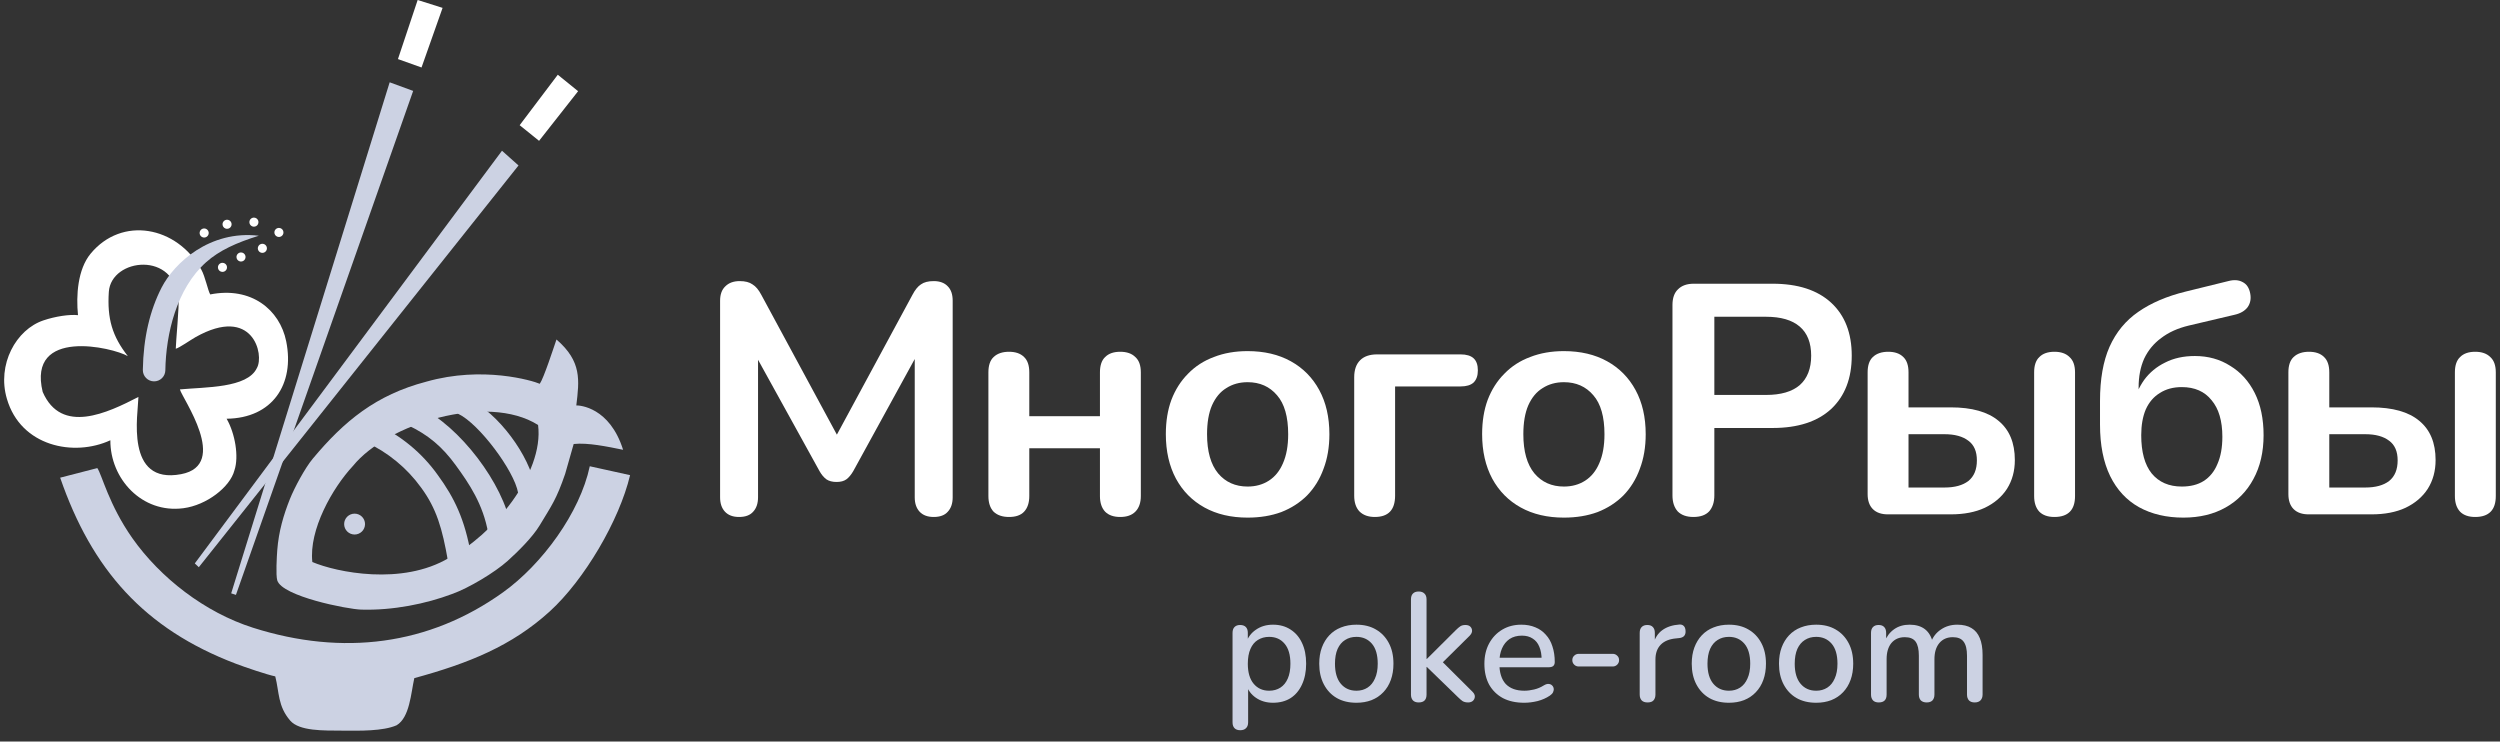 <svg width="236" height="70" viewBox="0 0 236 70" fill="none" xmlns="http://www.w3.org/2000/svg">
<rect x="0" y="0" width="236" height="70" fill="#333333" stroke="none"/>
<g clip-path="url(#clip0_25_1318)">
<path fill-rule="evenodd" clip-rule="evenodd" d="M34.09 57.547C37.098 57.638 40.235 56.995 42.677 56.073C44.248 55.515 46.7 54.045 47.927 52.944C48.888 52.079 50.266 50.721 50.947 49.592C52.091 47.689 52.519 47.154 53.35 44.737L54.155 41.914C55.483 41.768 57.307 42.156 58.82 42.46C57.553 38.436 54.714 38.26 54.404 38.273C54.688 35.882 54.935 34.124 52.531 32.048C52.266 32.818 51.327 35.71 50.954 36.23C50.267 35.93 45.557 34.518 40.25 36.028C35.484 37.278 32.495 39.75 29.526 43.299C28.795 44.172 27.794 46.041 27.363 47.119C26.77 48.606 26.31 50.154 26.174 51.93C26.13 52.513 26.024 54.3 26.174 54.79C26.638 56.295 32.775 57.507 34.09 57.547ZM29.485 53.055C29.149 50.029 31.365 46.077 33.328 43.974C36.562 39.996 45.978 37.079 50.795 40.118C51.381 44.737 46.432 50.602 42.383 52.665C37.959 55.306 31.77 54.023 29.485 53.054V53.055Z" fill="#CCD2E3"/>
<path fill-rule="evenodd" clip-rule="evenodd" d="M39.11 64.016C44.242 62.616 48.302 60.983 51.884 57.729C55.154 54.759 58.471 49.12 59.48 44.854L55.675 44.014C54.748 48.405 51.167 53.273 47.502 55.904C40.495 60.931 32.345 61.941 23.894 59.261C19.334 57.815 15.123 54.538 12.487 50.792C10.273 47.638 9.631 44.832 9.187 44.187L5.679 45.093C8.674 53.758 13.609 59.363 22.256 62.652C23.155 62.995 25.2 63.688 25.985 63.851C26.37 65.361 26.215 66.657 27.396 68.025C28.272 69.034 30.573 68.958 32.272 68.972C33.971 68.986 36.148 69.028 37.435 68.468C38.677 67.739 38.795 65.425 39.11 64.016Z" fill="#CCD2E3"/>
<path fill-rule="evenodd" clip-rule="evenodd" d="M27.018 32.222C26.415 29.233 23.713 27.027 19.846 27.794C19.639 27.469 19.367 26.098 19.008 25.459C16.685 21.319 11.497 20.385 8.555 23.946C7.324 25.434 7.178 27.903 7.363 29.752C6.548 29.662 5.217 29.868 4.116 30.239C1.513 31.101 -0.305 34.414 0.65 37.645C1.956 42.144 6.979 43.154 10.419 41.56C10.395 45.196 13.402 48.49 17.308 47.976C19.5 47.693 21.727 45.972 22.128 44.404C22.567 43.121 22.198 40.925 21.392 39.528C25.712 39.476 27.837 36.285 27.018 32.222ZM16.838 28.359C16.959 28.493 16.581 32.53 16.593 32.922C16.951 32.824 17.94 32.122 18.456 31.828C23.885 28.769 24.978 33.508 24.248 34.746C23.35 36.648 19.381 36.534 16.983 36.76C17.162 37.543 21.73 43.883 17.096 44.762C11.771 45.773 13.033 39.082 13.068 37.471C10.151 38.975 5.792 41.064 4.028 36.993C2.556 30.892 10.658 32.795 12.069 33.62C10.598 31.742 10.107 30.097 10.273 27.55C10.493 24.343 16.619 23.653 16.838 28.359Z" fill="white"/>
<path fill-rule="evenodd" clip-rule="evenodd" d="M34.5 41.717C34.115 41.532 33.909 40.867 34.093 40.477C34.276 40.087 34.949 39.768 35.525 40.04C37.845 41.109 39.846 42.765 41.329 44.846C42.9 46.996 43.88 49.035 44.463 52.377C44.602 53.3 44.089 53.715 43.665 53.788C43.24 53.861 42.437 53.709 42.287 52.961C41.748 49.861 41.202 48.014 39.774 46.058C38.422 44.179 36.604 42.683 34.5 41.717V41.717Z" fill="#CCD2E3"/>
<path fill-rule="evenodd" clip-rule="evenodd" d="M38.5 40.137C38.115 39.953 37.846 39.446 38.127 38.802C38.625 38.099 39.22 38.245 39.609 38.43C43.395 40.226 47.533 45.666 48.244 49.75C48.316 50.175 48.244 50.836 47.602 51.095C46.924 51.304 46.164 50.777 46.091 50.352C45.611 47.595 44.279 45.64 43.011 43.903C41.744 42.165 40.425 41.049 38.5 40.137Z" fill="#CCD2E3"/>
<path fill-rule="evenodd" clip-rule="evenodd" d="M43.269 39.072C43.174 39.016 43.09 38.942 43.023 38.853C42.956 38.765 42.908 38.664 42.88 38.556C42.853 38.449 42.847 38.337 42.864 38.227C42.88 38.117 42.918 38.012 42.976 37.917C43.336 37.404 43.874 37.498 44.268 37.681C47.019 38.985 49.989 42.982 50.506 45.953C50.696 46.594 50.37 47.081 49.945 47.153C49.521 47.224 48.98 46.947 48.909 46.523C48.545 44.435 45.215 39.995 43.269 39.072Z" fill="#CCD2E3"/>
<path fill-rule="evenodd" clip-rule="evenodd" d="M24.435 22.253C19.796 21.705 16.44 24.84 15.261 27.135C14.155 29.288 13.534 31.86 13.484 34.924C13.48 35.206 13.589 35.478 13.785 35.68C13.982 35.882 14.251 35.997 14.532 36.001C14.814 36.005 15.086 35.896 15.288 35.7C15.49 35.503 15.605 35.234 15.609 34.953C15.664 31.526 16.659 27.262 19.458 24.752C20.718 23.63 22.334 22.906 24.435 22.253Z" fill="#CCD2E3"/>
<path d="M33.473 50.459C34.017 50.459 34.459 50.018 34.459 49.474C34.459 48.929 34.017 48.488 33.473 48.488C32.929 48.488 32.488 48.929 32.488 49.474C32.488 50.018 32.929 50.459 33.473 50.459Z" fill="#CCD2E3"/>
<path d="M19.273 22.424C19.51 22.424 19.702 22.232 19.702 21.995C19.702 21.758 19.51 21.566 19.273 21.566C19.037 21.566 18.845 21.758 18.845 21.995C18.845 22.232 19.037 22.424 19.273 22.424Z" fill="white"/>
<path fill-rule="evenodd" clip-rule="evenodd" d="M21.435 20.743C21.52 20.743 21.603 20.768 21.674 20.815C21.744 20.863 21.799 20.929 21.831 21.008C21.864 21.086 21.872 21.172 21.856 21.255C21.839 21.338 21.798 21.415 21.738 21.475C21.678 21.535 21.602 21.576 21.519 21.592C21.436 21.609 21.35 21.6 21.271 21.568C21.193 21.535 21.126 21.48 21.079 21.41C21.032 21.339 21.007 21.256 21.007 21.172C21.007 21.058 21.052 20.949 21.133 20.869C21.213 20.789 21.322 20.744 21.435 20.743V20.743Z" fill="white"/>
<path fill-rule="evenodd" clip-rule="evenodd" d="M23.971 20.542C24.055 20.542 24.138 20.567 24.209 20.614C24.279 20.661 24.334 20.728 24.367 20.807C24.399 20.885 24.408 20.971 24.391 21.054C24.375 21.137 24.334 21.214 24.274 21.274C24.214 21.334 24.137 21.374 24.054 21.391C23.971 21.407 23.885 21.399 23.807 21.367C23.728 21.334 23.662 21.279 23.614 21.209C23.567 21.138 23.542 21.055 23.542 20.971C23.542 20.914 23.553 20.858 23.575 20.806C23.596 20.754 23.628 20.707 23.667 20.667C23.707 20.627 23.755 20.596 23.807 20.574C23.859 20.553 23.914 20.542 23.971 20.542V20.542Z" fill="white"/>
<path fill-rule="evenodd" clip-rule="evenodd" d="M26.33 21.515C26.415 21.515 26.498 21.54 26.569 21.587C26.639 21.634 26.694 21.701 26.726 21.779C26.759 21.858 26.767 21.944 26.751 22.027C26.734 22.11 26.693 22.187 26.633 22.247C26.573 22.307 26.496 22.347 26.413 22.364C26.33 22.38 26.244 22.372 26.166 22.339C26.087 22.306 26.02 22.251 25.973 22.18C25.926 22.11 25.901 22.027 25.902 21.942C25.902 21.828 25.947 21.72 26.028 21.64C26.108 21.56 26.217 21.515 26.33 21.515Z" fill="white"/>
<path d="M25.164 23.606C25.255 23.387 25.151 23.137 24.932 23.046C24.714 22.955 24.463 23.059 24.372 23.278C24.282 23.497 24.386 23.747 24.604 23.838C24.823 23.928 25.074 23.825 25.164 23.606Z" fill="white"/>
<path fill-rule="evenodd" clip-rule="evenodd" d="M22.752 23.832C22.837 23.832 22.92 23.857 22.99 23.904C23.061 23.951 23.116 24.018 23.148 24.097C23.18 24.175 23.189 24.262 23.172 24.345C23.155 24.428 23.114 24.504 23.055 24.564C22.994 24.624 22.918 24.665 22.835 24.681C22.752 24.698 22.665 24.689 22.587 24.656C22.509 24.624 22.442 24.569 22.395 24.498C22.348 24.427 22.323 24.344 22.323 24.259C22.323 24.203 22.334 24.147 22.356 24.096C22.378 24.044 22.409 23.996 22.449 23.957C22.489 23.917 22.536 23.886 22.588 23.864C22.64 23.843 22.696 23.832 22.752 23.832V23.832Z" fill="white"/>
<path fill-rule="evenodd" clip-rule="evenodd" d="M21.002 24.81C21.087 24.81 21.169 24.835 21.24 24.882C21.31 24.929 21.365 24.996 21.398 25.074C21.43 25.152 21.439 25.239 21.422 25.322C21.405 25.405 21.365 25.481 21.305 25.541C21.245 25.601 21.169 25.642 21.085 25.659C21.002 25.675 20.916 25.667 20.838 25.634C20.759 25.602 20.692 25.547 20.645 25.476C20.598 25.406 20.573 25.323 20.573 25.238C20.573 25.182 20.584 25.126 20.605 25.074C20.627 25.022 20.658 24.975 20.698 24.935C20.738 24.895 20.785 24.863 20.837 24.842C20.89 24.82 20.945 24.809 21.002 24.81V24.81Z" fill="white"/>
<path fill-rule="evenodd" clip-rule="evenodd" d="M22.273 56.157L39.003 8.581L36.785 7.769L21.824 56.012L22.273 56.157Z" fill="#CCD2E3"/>
<path fill-rule="evenodd" clip-rule="evenodd" d="M18.767 53.545L48.948 15.62L47.388 14.229L18.388 53.187L18.767 53.545Z" fill="#CCD2E3"/>
<path fill-rule="evenodd" clip-rule="evenodd" d="M39.427 0L41.78 0.743L39.792 6.371L37.566 5.577L39.427 0Z" fill="white"/>
<path fill-rule="evenodd" clip-rule="evenodd" d="M54.573 8.609L52.655 7.055L49.056 11.818L50.888 13.295L54.573 8.609Z" fill="white"/>
<path d="M69.768 48.802C69.192 48.802 68.749 48.637 68.44 48.308C68.131 47.978 67.977 47.525 67.977 46.949V28.389C67.977 27.792 68.142 27.339 68.471 27.03C68.8 26.701 69.253 26.536 69.83 26.536C70.344 26.536 70.746 26.639 71.034 26.845C71.343 27.03 71.621 27.36 71.868 27.833L79.496 41.946H78.507L86.135 27.833C86.382 27.36 86.65 27.03 86.938 26.845C87.226 26.639 87.628 26.536 88.142 26.536C88.719 26.536 89.161 26.701 89.47 27.03C89.779 27.339 89.933 27.792 89.933 28.389V46.949C89.933 47.525 89.779 47.978 89.47 48.308C89.182 48.637 88.739 48.802 88.142 48.802C87.566 48.802 87.123 48.637 86.814 48.308C86.506 47.978 86.351 47.525 86.351 46.949V32.651H87.031L80.546 44.478C80.34 44.828 80.124 45.086 79.897 45.25C79.671 45.415 79.362 45.497 78.971 45.497C78.579 45.497 78.26 45.415 78.013 45.25C77.766 45.065 77.55 44.808 77.365 44.478L70.818 32.62H71.559V46.949C71.559 47.525 71.405 47.978 71.096 48.308C70.808 48.637 70.365 48.802 69.768 48.802Z" fill="white"/>
<path d="M95.25 48.802C94.632 48.802 94.149 48.637 93.799 48.308C93.469 47.958 93.305 47.464 93.305 46.825V35.152C93.305 34.493 93.469 34.01 93.799 33.701C94.149 33.371 94.632 33.207 95.25 33.207C95.868 33.207 96.341 33.371 96.671 33.701C97 34.01 97.165 34.493 97.165 35.152V39.29H103.835V35.152C103.835 34.493 104 34.01 104.329 33.701C104.659 33.371 105.132 33.207 105.75 33.207C106.367 33.207 106.841 33.371 107.17 33.701C107.52 34.01 107.695 34.493 107.695 35.152V46.825C107.695 47.464 107.52 47.958 107.17 48.308C106.841 48.637 106.367 48.802 105.75 48.802C105.132 48.802 104.659 48.637 104.329 48.308C104 47.958 103.835 47.464 103.835 46.825V42.317H97.165V46.825C97.165 47.464 97 47.958 96.671 48.308C96.362 48.637 95.888 48.802 95.25 48.802Z" fill="white"/>
<path d="M117.775 48.863C116.21 48.863 114.851 48.544 113.699 47.906C112.546 47.268 111.65 46.362 111.012 45.189C110.374 43.995 110.055 42.594 110.055 40.989C110.055 39.774 110.23 38.693 110.58 37.746C110.95 36.779 111.475 35.955 112.154 35.276C112.834 34.576 113.647 34.051 114.594 33.701C115.541 33.33 116.601 33.145 117.775 33.145C119.34 33.145 120.698 33.464 121.851 34.102C123.004 34.74 123.9 35.646 124.538 36.82C125.176 37.993 125.495 39.383 125.495 40.989C125.495 42.203 125.31 43.294 124.939 44.262C124.589 45.23 124.075 46.063 123.395 46.764C122.716 47.443 121.903 47.968 120.956 48.339C120.009 48.688 118.948 48.863 117.775 48.863ZM117.775 45.93C118.537 45.93 119.206 45.744 119.782 45.374C120.359 45.003 120.801 44.458 121.11 43.737C121.439 42.996 121.604 42.08 121.604 40.989C121.604 39.342 121.254 38.117 120.554 37.314C119.854 36.49 118.928 36.079 117.775 36.079C117.013 36.079 116.344 36.264 115.768 36.635C115.191 36.984 114.738 37.53 114.409 38.271C114.1 38.992 113.946 39.898 113.946 40.989C113.946 42.615 114.296 43.85 114.996 44.694C115.696 45.518 116.622 45.93 117.775 45.93Z" fill="white"/>
<path d="M129.783 48.802C129.165 48.802 128.681 48.627 128.331 48.277C128.002 47.927 127.837 47.433 127.837 46.794V35.615C127.837 34.915 128.023 34.38 128.393 34.01C128.764 33.639 129.299 33.454 129.999 33.454H137.874C138.43 33.454 138.841 33.577 139.109 33.824C139.377 34.071 139.51 34.452 139.51 34.967C139.51 35.461 139.377 35.842 139.109 36.109C138.841 36.356 138.43 36.48 137.874 36.48H131.697V46.794C131.697 48.133 131.059 48.802 129.783 48.802Z" fill="white"/>
<path d="M147.633 48.863C146.069 48.863 144.71 48.544 143.557 47.906C142.404 47.268 141.508 46.362 140.87 45.189C140.232 43.995 139.913 42.594 139.913 40.989C139.913 39.774 140.088 38.693 140.438 37.746C140.808 36.779 141.333 35.955 142.013 35.276C142.692 34.576 143.505 34.051 144.452 33.701C145.399 33.33 146.46 33.145 147.633 33.145C149.198 33.145 150.557 33.464 151.71 34.102C152.862 34.74 153.758 35.646 154.396 36.82C155.034 37.993 155.354 39.383 155.354 40.989C155.354 42.203 155.168 43.294 154.798 44.262C154.448 45.23 153.933 46.063 153.254 46.764C152.574 47.443 151.761 47.968 150.814 48.339C149.867 48.688 148.807 48.863 147.633 48.863ZM147.633 45.93C148.395 45.93 149.064 45.744 149.64 45.374C150.217 45.003 150.66 44.458 150.968 43.737C151.298 42.996 151.462 42.08 151.462 40.989C151.462 39.342 151.112 38.117 150.413 37.314C149.713 36.49 148.786 36.079 147.633 36.079C146.871 36.079 146.202 36.264 145.626 36.635C145.049 36.984 144.597 37.53 144.267 38.271C143.958 38.992 143.804 39.898 143.804 40.989C143.804 42.615 144.154 43.85 144.854 44.694C145.554 45.518 146.48 45.93 147.633 45.93Z" fill="white"/>
<path d="M159.857 48.802C159.219 48.802 158.725 48.627 158.375 48.277C158.046 47.906 157.881 47.402 157.881 46.764V28.791C157.881 28.132 158.056 27.638 158.406 27.308C158.756 26.958 159.25 26.783 159.888 26.783H167.331C169.719 26.783 171.561 27.38 172.858 28.574C174.155 29.768 174.804 31.436 174.804 33.577C174.804 35.718 174.155 37.396 172.858 38.611C171.561 39.805 169.719 40.402 167.331 40.402H161.834V46.764C161.834 47.402 161.669 47.906 161.34 48.277C161.01 48.627 160.516 48.802 159.857 48.802ZM161.834 37.283H166.713C168.113 37.283 169.173 36.974 169.894 36.356C170.614 35.718 170.975 34.792 170.975 33.577C170.975 32.362 170.614 31.446 169.894 30.829C169.173 30.211 168.113 29.902 166.713 29.902H161.834V37.283Z" fill="white"/>
<path d="M178.219 48.555C177.601 48.555 177.128 48.39 176.798 48.06C176.469 47.731 176.304 47.258 176.304 46.64V35.152C176.304 34.493 176.469 34.01 176.798 33.701C177.148 33.371 177.632 33.207 178.25 33.207C178.867 33.207 179.341 33.371 179.67 33.701C179.999 34.01 180.164 34.493 180.164 35.152V38.456H184.148C186.145 38.456 187.648 38.879 188.657 39.723C189.686 40.567 190.201 41.802 190.201 43.428C190.201 44.458 189.954 45.364 189.459 46.146C188.965 46.908 188.265 47.505 187.36 47.937C186.474 48.349 185.404 48.555 184.148 48.555H178.219ZM180.164 46.022H183.561C184.529 46.022 185.28 45.816 185.815 45.405C186.351 44.972 186.618 44.324 186.618 43.459C186.618 42.615 186.351 41.998 185.815 41.606C185.28 41.195 184.529 40.989 183.561 40.989H180.164V46.022ZM193.937 48.802C193.32 48.802 192.846 48.637 192.517 48.308C192.187 47.958 192.023 47.464 192.023 46.825V35.152C192.023 34.493 192.187 34.01 192.517 33.701C192.846 33.371 193.32 33.207 193.937 33.207C194.555 33.207 195.028 33.371 195.358 33.701C195.708 34.01 195.883 34.493 195.883 35.152V46.825C195.883 48.143 195.234 48.802 193.937 48.802Z" fill="white"/>
<path d="M206.116 48.863C204.51 48.863 203.11 48.534 201.916 47.875C200.742 47.216 199.837 46.239 199.198 44.941C198.56 43.624 198.241 42.008 198.241 40.093V37.839C198.241 35.801 198.54 34.102 199.137 32.743C199.754 31.364 200.66 30.263 201.854 29.439C203.069 28.595 204.561 27.957 206.332 27.524L210.347 26.536C210.882 26.392 211.335 26.423 211.705 26.629C212.076 26.814 212.313 27.164 212.416 27.679C212.519 28.194 212.436 28.636 212.169 29.007C211.901 29.357 211.489 29.593 210.933 29.717L206.61 30.736C205.581 30.983 204.716 31.374 204.016 31.91C203.316 32.424 202.781 33.073 202.41 33.855C202.06 34.638 201.885 35.543 201.885 36.573V38.24H201.36C201.566 37.355 201.916 36.562 202.41 35.862C202.925 35.162 203.584 34.617 204.386 34.226C205.189 33.814 206.126 33.608 207.197 33.608C208.452 33.608 209.564 33.917 210.532 34.535C211.52 35.132 212.292 35.986 212.848 37.098C213.404 38.209 213.682 39.537 213.682 41.081C213.682 42.667 213.363 44.046 212.724 45.219C212.107 46.372 211.232 47.268 210.099 47.906C208.967 48.544 207.639 48.863 206.116 48.863ZM205.961 45.93C206.785 45.93 207.475 45.755 208.03 45.405C208.607 45.034 209.039 44.499 209.327 43.799C209.636 43.099 209.791 42.245 209.791 41.236C209.791 39.733 209.451 38.58 208.772 37.777C208.113 36.954 207.176 36.542 205.961 36.542C205.158 36.542 204.469 36.727 203.892 37.098C203.316 37.448 202.873 37.962 202.564 38.642C202.276 39.321 202.132 40.134 202.132 41.081C202.132 42.667 202.462 43.871 203.12 44.694C203.8 45.518 204.747 45.93 205.961 45.93Z" fill="white"/>
<path d="M217.939 48.555C217.321 48.555 216.847 48.39 216.518 48.06C216.189 47.731 216.024 47.258 216.024 46.64V35.152C216.024 34.493 216.189 34.01 216.518 33.701C216.868 33.371 217.352 33.207 217.969 33.207C218.587 33.207 219.061 33.371 219.39 33.701C219.719 34.01 219.884 34.493 219.884 35.152V38.456H223.868C225.865 38.456 227.368 38.879 228.376 39.723C229.406 40.567 229.92 41.802 229.92 43.428C229.92 44.458 229.673 45.364 229.179 46.146C228.685 46.908 227.985 47.505 227.079 47.937C226.194 48.349 225.124 48.555 223.868 48.555H217.939ZM219.884 46.022H223.281C224.249 46.022 225 45.816 225.535 45.405C226.071 44.972 226.338 44.324 226.338 43.459C226.338 42.615 226.071 41.998 225.535 41.606C225 41.195 224.249 40.989 223.281 40.989H219.884V46.022ZM233.657 48.802C233.039 48.802 232.566 48.637 232.237 48.308C231.907 47.958 231.742 47.464 231.742 46.825V35.152C231.742 34.493 231.907 34.01 232.237 33.701C232.566 33.371 233.039 33.207 233.657 33.207C234.275 33.207 234.748 33.371 235.078 33.701C235.428 34.01 235.603 34.493 235.603 35.152V46.825C235.603 48.143 234.954 48.802 233.657 48.802Z" fill="white"/>
<path d="M117.08 68.933C116.847 68.933 116.668 68.87 116.542 68.744C116.415 68.618 116.352 68.433 116.352 68.19V59.742C116.352 59.499 116.415 59.314 116.542 59.188C116.668 59.062 116.843 58.999 117.066 58.999C117.299 58.999 117.479 59.062 117.605 59.188C117.731 59.314 117.794 59.499 117.794 59.742V61.009L117.634 60.703C117.789 60.179 118.095 59.761 118.552 59.45C119.008 59.13 119.547 58.97 120.169 58.97C120.8 58.97 121.348 59.12 121.815 59.421C122.29 59.722 122.655 60.145 122.907 60.688C123.169 61.232 123.3 61.888 123.3 62.655C123.3 63.403 123.169 64.058 122.907 64.621C122.655 65.175 122.295 65.602 121.829 65.903C121.363 66.195 120.809 66.34 120.169 66.34C119.557 66.34 119.023 66.185 118.566 65.874C118.11 65.563 117.804 65.151 117.649 64.636H117.823V68.19C117.823 68.433 117.755 68.618 117.619 68.744C117.493 68.87 117.314 68.933 117.08 68.933ZM119.804 65.204C120.212 65.204 120.567 65.107 120.868 64.913C121.169 64.719 121.402 64.432 121.567 64.053C121.732 63.675 121.815 63.209 121.815 62.655C121.815 61.82 121.63 61.189 121.261 60.761C120.902 60.334 120.416 60.12 119.804 60.12C119.406 60.12 119.052 60.218 118.741 60.412C118.44 60.596 118.207 60.878 118.042 61.257C117.877 61.635 117.794 62.102 117.794 62.655C117.794 63.48 117.979 64.112 118.348 64.549C118.717 64.986 119.202 65.204 119.804 65.204Z" fill="#CCD2E3"/>
<path d="M128.046 66.34C127.328 66.34 126.706 66.19 126.182 65.889C125.667 65.588 125.264 65.16 124.973 64.607C124.682 64.053 124.536 63.403 124.536 62.655C124.536 62.082 124.618 61.572 124.784 61.126C124.949 60.679 125.182 60.295 125.483 59.975C125.793 59.645 126.162 59.397 126.59 59.232C127.027 59.057 127.512 58.97 128.046 58.97C128.755 58.97 129.367 59.12 129.882 59.421C130.406 59.722 130.814 60.15 131.105 60.703C131.397 61.247 131.542 61.898 131.542 62.655C131.542 63.218 131.46 63.728 131.295 64.184C131.13 64.641 130.892 65.029 130.581 65.35C130.28 65.67 129.911 65.918 129.474 66.093C129.047 66.258 128.571 66.34 128.046 66.34ZM128.046 65.204C128.445 65.204 128.794 65.107 129.095 64.913C129.396 64.719 129.629 64.432 129.794 64.053C129.969 63.675 130.057 63.209 130.057 62.655C130.057 61.82 129.872 61.189 129.503 60.761C129.134 60.334 128.648 60.12 128.046 60.12C127.639 60.12 127.284 60.218 126.983 60.412C126.682 60.596 126.444 60.878 126.269 61.257C126.104 61.635 126.022 62.102 126.022 62.655C126.022 63.48 126.206 64.112 126.575 64.549C126.944 64.986 127.435 65.204 128.046 65.204Z" fill="#CCD2E3"/>
<path d="M133.923 66.311C133.69 66.311 133.51 66.248 133.384 66.122C133.258 65.986 133.195 65.801 133.195 65.568V56.581C133.195 56.338 133.258 56.154 133.384 56.027C133.51 55.901 133.69 55.838 133.923 55.838C134.156 55.838 134.336 55.901 134.462 56.027C134.598 56.154 134.666 56.338 134.666 56.581V62.203H134.695L137.419 59.494C137.574 59.339 137.715 59.217 137.841 59.13C137.968 59.042 138.133 58.999 138.337 58.999C138.541 58.999 138.696 59.052 138.803 59.159C138.91 59.266 138.963 59.397 138.963 59.552C138.963 59.698 138.89 59.849 138.744 60.004L135.86 62.859V62.174L139.007 65.306C139.162 65.462 139.235 65.617 139.225 65.772C139.215 65.928 139.152 66.059 139.036 66.165C138.919 66.263 138.774 66.311 138.599 66.311C138.375 66.311 138.196 66.267 138.06 66.18C137.934 66.093 137.783 65.962 137.608 65.787L134.695 62.961H134.666V65.568C134.666 66.064 134.418 66.311 133.923 66.311Z" fill="#CCD2E3"/>
<path d="M143.885 66.34C143.108 66.34 142.438 66.195 141.875 65.903C141.321 65.602 140.889 65.18 140.578 64.636C140.277 64.082 140.127 63.427 140.127 62.67C140.127 61.931 140.277 61.286 140.578 60.732C140.879 60.179 141.292 59.747 141.816 59.436C142.341 59.125 142.938 58.97 143.608 58.97C144.103 58.97 144.545 59.052 144.933 59.217C145.322 59.373 145.652 59.606 145.924 59.916C146.206 60.218 146.414 60.587 146.55 61.024C146.696 61.461 146.769 61.951 146.769 62.495C146.769 62.66 146.72 62.786 146.623 62.873C146.526 62.951 146.38 62.99 146.186 62.99H141.292V62.087H145.778L145.531 62.291C145.531 61.805 145.458 61.393 145.312 61.053C145.176 60.713 144.967 60.456 144.686 60.281C144.414 60.096 144.074 60.004 143.666 60.004C143.21 60.004 142.821 60.111 142.501 60.324C142.19 60.538 141.952 60.834 141.787 61.213C141.622 61.592 141.54 62.033 141.54 62.538V62.626C141.54 63.48 141.739 64.126 142.137 64.563C142.545 64.99 143.132 65.204 143.899 65.204C144.191 65.204 144.497 65.165 144.817 65.088C145.147 65.01 145.458 64.879 145.749 64.694C145.914 64.597 146.06 64.553 146.186 64.563C146.322 64.573 146.429 64.617 146.507 64.694C146.594 64.772 146.647 64.869 146.667 64.986C146.686 65.102 146.667 65.224 146.609 65.35C146.55 65.466 146.448 65.573 146.303 65.67C145.973 65.894 145.589 66.064 145.152 66.18C144.715 66.287 144.293 66.34 143.885 66.34Z" fill="#CCD2E3"/>
<path d="M149.039 62.917C148.864 62.917 148.718 62.859 148.602 62.742C148.485 62.626 148.427 62.485 148.427 62.32C148.427 62.145 148.485 62.004 148.602 61.898C148.718 61.781 148.864 61.723 149.039 61.723H152.243C152.408 61.723 152.549 61.781 152.666 61.898C152.782 62.004 152.841 62.145 152.841 62.32C152.841 62.485 152.782 62.626 152.666 62.742C152.549 62.859 152.408 62.917 152.243 62.917H149.039Z" fill="#CCD2E3"/>
<path d="M155.531 66.311C155.288 66.311 155.104 66.248 154.978 66.122C154.851 65.986 154.788 65.801 154.788 65.568V59.742C154.788 59.499 154.851 59.314 154.978 59.188C155.104 59.062 155.279 58.999 155.502 58.999C155.735 58.999 155.91 59.062 156.026 59.188C156.153 59.314 156.216 59.499 156.216 59.742V60.805H156.07C156.226 60.222 156.512 59.781 156.93 59.48C157.347 59.178 157.881 59.004 158.532 58.955C158.707 58.945 158.843 58.989 158.94 59.086C159.047 59.183 159.105 59.334 159.115 59.538C159.134 59.742 159.09 59.907 158.983 60.033C158.877 60.15 158.712 60.218 158.488 60.237L158.211 60.266C157.58 60.324 157.1 60.523 156.769 60.863C156.439 61.203 156.274 61.669 156.274 62.262V65.568C156.274 65.801 156.211 65.986 156.085 66.122C155.968 66.248 155.784 66.311 155.531 66.311Z" fill="#CCD2E3"/>
<path d="M163.211 66.34C162.492 66.34 161.871 66.19 161.346 65.889C160.832 65.588 160.429 65.16 160.137 64.607C159.846 64.053 159.7 63.403 159.7 62.655C159.7 62.082 159.783 61.572 159.948 61.126C160.113 60.679 160.346 60.295 160.647 59.975C160.958 59.645 161.327 59.397 161.754 59.232C162.191 59.057 162.677 58.97 163.211 58.97C163.92 58.97 164.531 59.12 165.046 59.421C165.571 59.722 165.978 60.15 166.27 60.703C166.561 61.247 166.707 61.898 166.707 62.655C166.707 63.218 166.624 63.728 166.459 64.184C166.294 64.641 166.056 65.029 165.745 65.35C165.444 65.67 165.075 65.918 164.638 66.093C164.211 66.258 163.735 66.34 163.211 66.34ZM163.211 65.204C163.609 65.204 163.959 65.107 164.26 64.913C164.561 64.719 164.794 64.432 164.959 64.053C165.134 63.675 165.221 63.209 165.221 62.655C165.221 61.82 165.036 61.189 164.667 60.761C164.298 60.334 163.813 60.12 163.211 60.12C162.803 60.12 162.448 60.218 162.147 60.412C161.846 60.596 161.608 60.878 161.434 61.257C161.269 61.635 161.186 62.102 161.186 62.655C161.186 63.48 161.371 64.112 161.74 64.549C162.109 64.986 162.599 65.204 163.211 65.204Z" fill="#CCD2E3"/>
<path d="M171.447 66.34C170.728 66.34 170.107 66.19 169.583 65.889C169.068 65.588 168.665 65.16 168.374 64.607C168.082 64.053 167.937 63.403 167.937 62.655C167.937 62.082 168.019 61.572 168.184 61.126C168.349 60.679 168.582 60.295 168.883 59.975C169.194 59.645 169.563 59.397 169.99 59.232C170.427 59.057 170.913 58.97 171.447 58.97C172.156 58.97 172.768 59.12 173.282 59.421C173.807 59.722 174.215 60.15 174.506 60.703C174.797 61.247 174.943 61.898 174.943 62.655C174.943 63.218 174.861 63.728 174.695 64.184C174.53 64.641 174.292 65.029 173.982 65.35C173.681 65.67 173.312 65.918 172.875 66.093C172.447 66.258 171.971 66.34 171.447 66.34ZM171.447 65.204C171.845 65.204 172.195 65.107 172.496 64.913C172.797 64.719 173.03 64.432 173.195 64.053C173.37 63.675 173.457 63.209 173.457 62.655C173.457 61.82 173.273 61.189 172.904 60.761C172.535 60.334 172.049 60.12 171.447 60.12C171.039 60.12 170.685 60.218 170.384 60.412C170.083 60.596 169.845 60.878 169.67 61.257C169.505 61.635 169.422 62.102 169.422 62.655C169.422 63.48 169.607 64.112 169.976 64.549C170.345 64.986 170.835 65.204 171.447 65.204Z" fill="#CCD2E3"/>
<path d="M177.353 66.311C177.12 66.311 176.94 66.248 176.814 66.122C176.688 65.986 176.624 65.801 176.624 65.568V59.742C176.624 59.499 176.688 59.314 176.814 59.188C176.94 59.062 177.115 58.999 177.338 58.999C177.571 58.999 177.746 59.062 177.863 59.188C177.989 59.314 178.052 59.499 178.052 59.742V60.936L177.892 60.616C178.086 60.101 178.387 59.698 178.795 59.407C179.203 59.115 179.693 58.97 180.266 58.97C180.858 58.97 181.339 59.111 181.708 59.392C182.077 59.674 182.33 60.106 182.466 60.688H182.262C182.446 60.154 182.762 59.737 183.209 59.436C183.655 59.125 184.175 58.97 184.767 58.97C185.311 58.97 185.758 59.077 186.107 59.29C186.457 59.494 186.719 59.81 186.894 60.237C187.069 60.654 187.156 61.184 187.156 61.825V65.568C187.156 65.801 187.088 65.986 186.952 66.122C186.826 66.248 186.646 66.311 186.413 66.311C186.18 66.311 186 66.248 185.874 66.122C185.748 65.986 185.685 65.801 185.685 65.568V61.898C185.685 61.295 185.578 60.854 185.364 60.572C185.16 60.29 184.821 60.15 184.345 60.15C183.811 60.15 183.388 60.334 183.077 60.703C182.767 61.072 182.611 61.582 182.611 62.233V65.568C182.611 65.801 182.548 65.986 182.422 66.122C182.296 66.248 182.116 66.311 181.883 66.311C181.65 66.311 181.465 66.248 181.329 66.122C181.203 65.986 181.14 65.801 181.14 65.568V61.898C181.14 61.295 181.038 60.854 180.834 60.572C180.63 60.29 180.29 60.15 179.815 60.15C179.28 60.15 178.858 60.334 178.547 60.703C178.246 61.072 178.096 61.582 178.096 62.233V65.568C178.096 66.064 177.848 66.311 177.353 66.311Z" fill="#CCD2E3"/>
</g>
<defs>
<clipPath id="clip0_25_1318">
<rect width="235.896" height="70" fill="white"/>
</clipPath>
</defs>
</svg>
